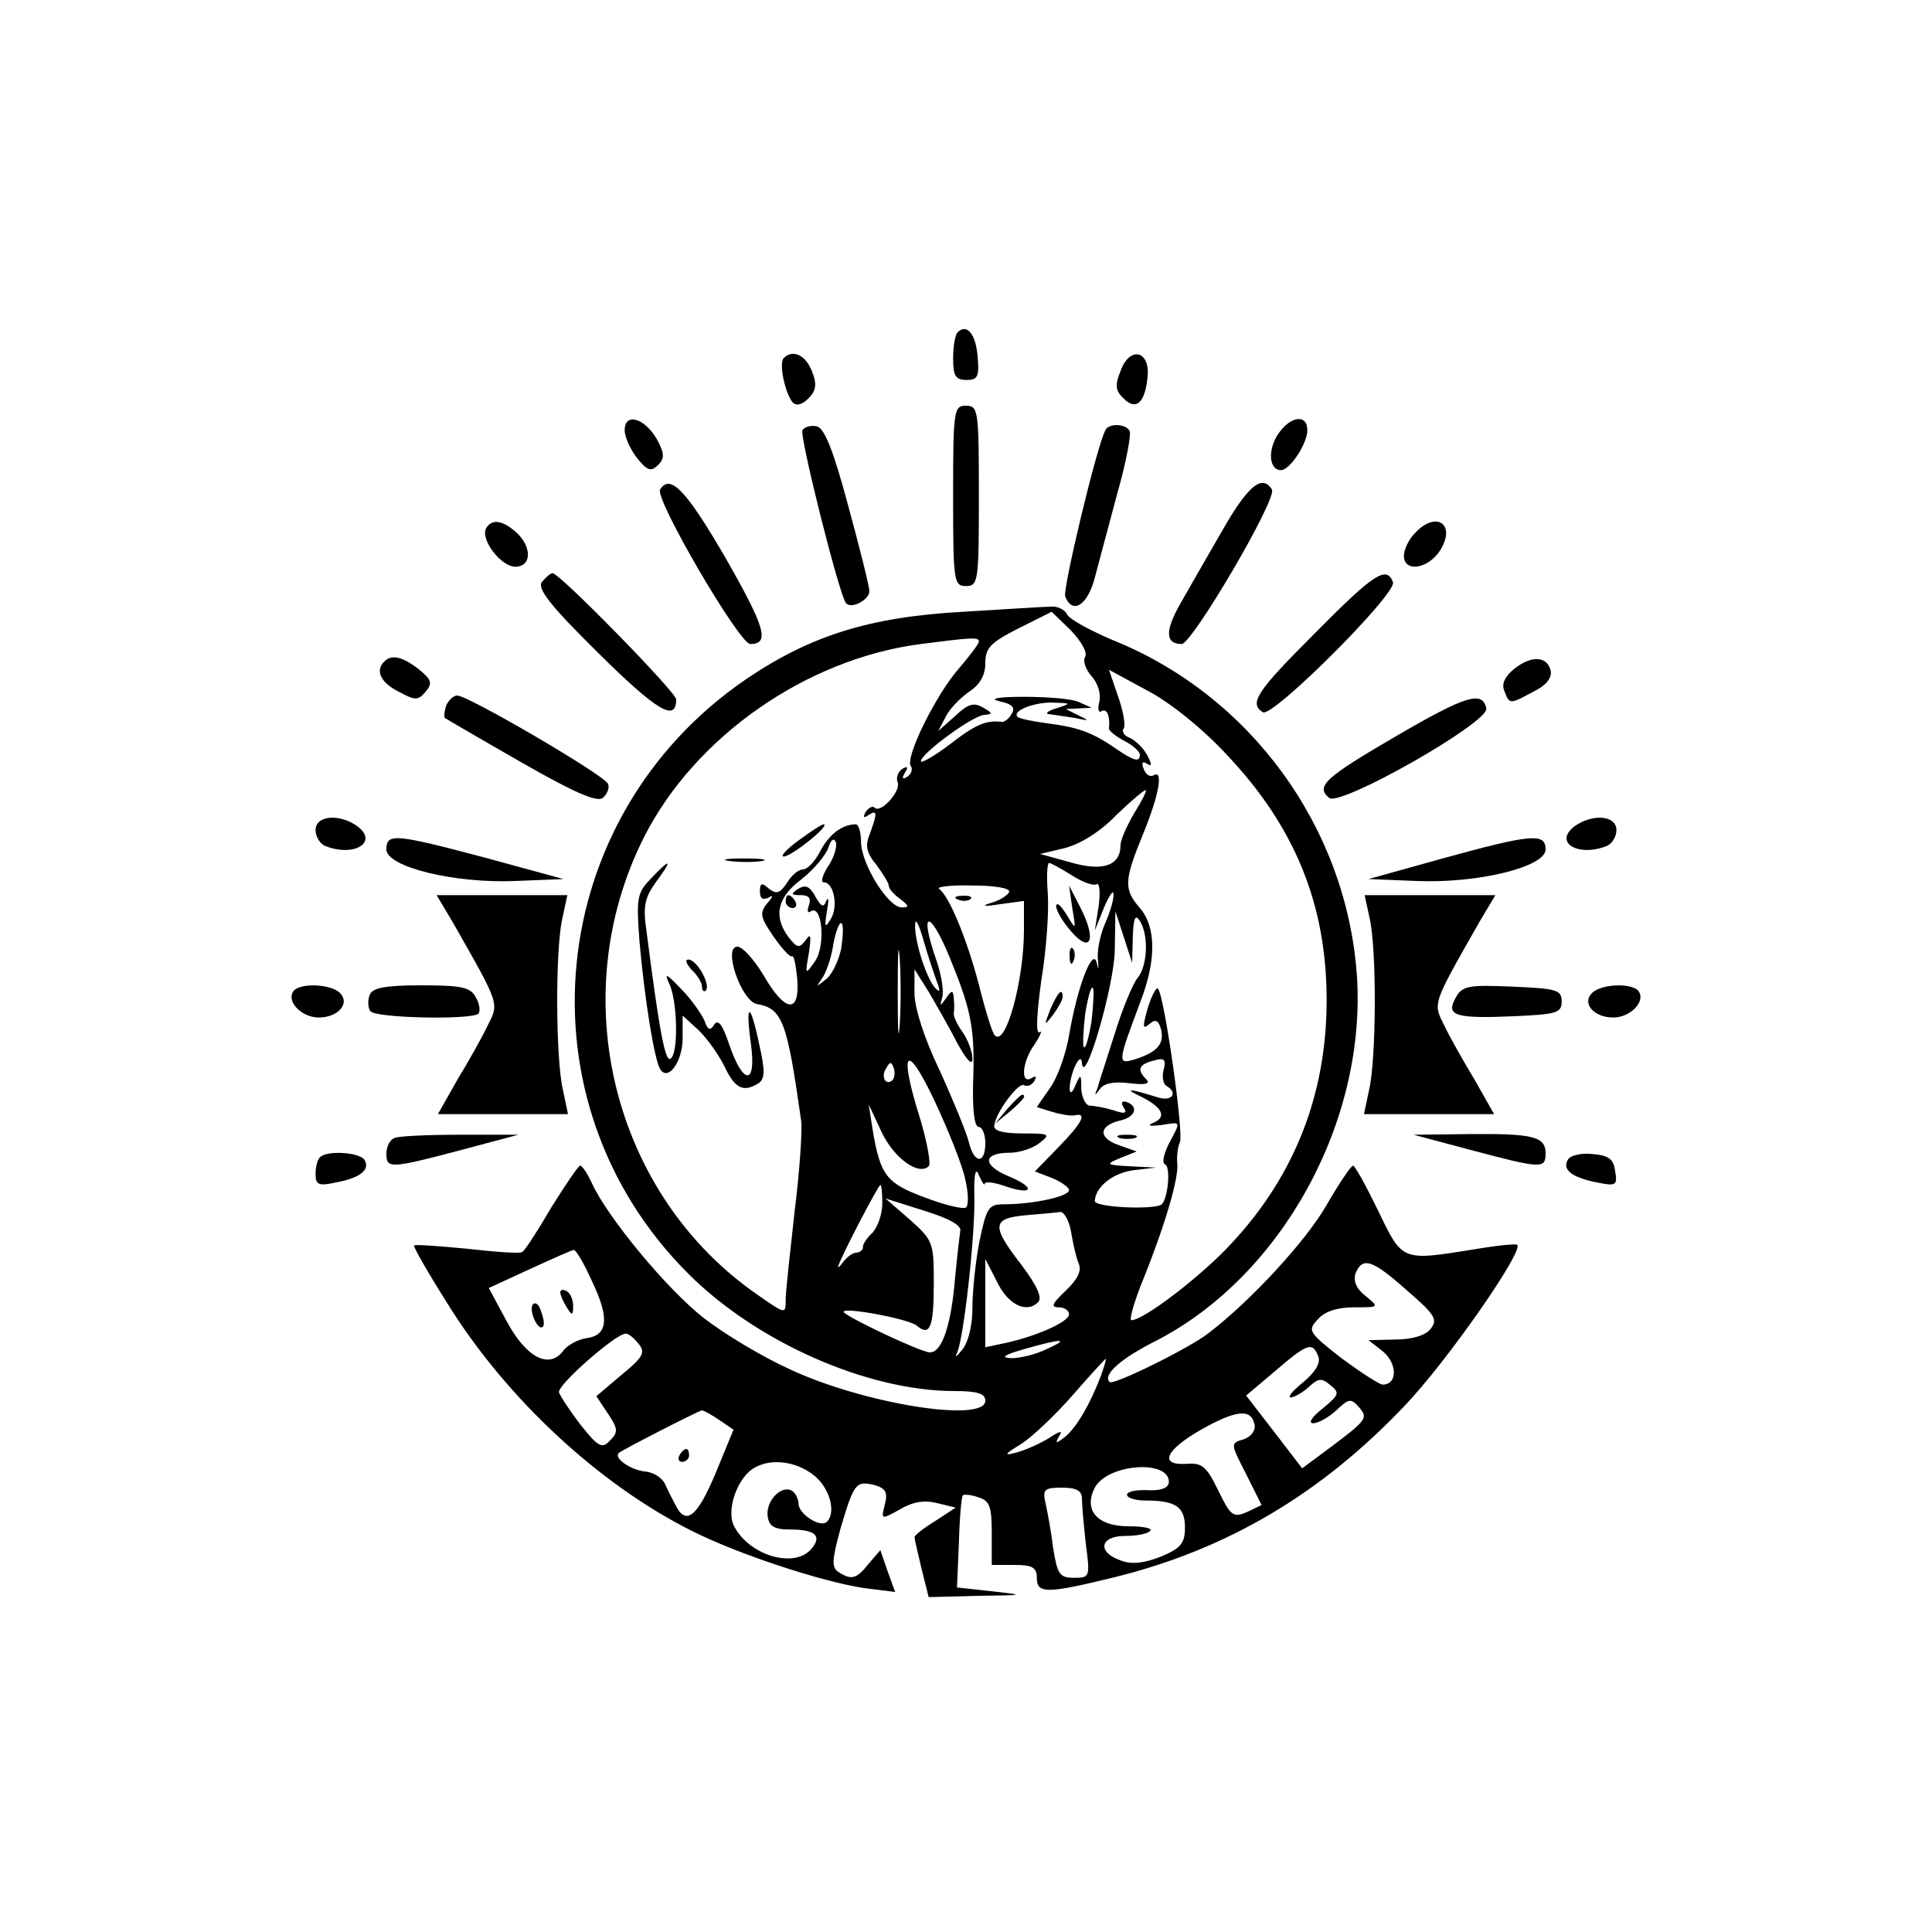 <?xml version="1.0" standalone="no"?>
<!DOCTYPE svg PUBLIC "-//W3C//DTD SVG 20010904//EN"
 "http://www.w3.org/TR/2001/REC-SVG-20010904/DTD/svg10.dtd">
<svg version="1.0" xmlns="http://www.w3.org/2000/svg"
 width="300pt" height="300pt" viewBox="0 0 300 300"
 preserveAspectRatio="xMidYMid meet">

<g transform="translate(0,300) scale(0.1,-0.1)"
fill="#000000" stroke="none">
<path d="M1487 2484 c-4 -4 -7 -22 -7 -41 0 -27 4 -33 21 -33 17 0 20 5 17 37
-3 35 -17 51 -31 37z"/>
<path d="M1217 2444 c-8 -8 2 -55 14 -69 6 -6 15 -3 24 6 12 12 14 22 6 42
-10 26 -30 35 -44 21z"/>
<path d="M1740 2424 c-9 -22 -8 -31 5 -43 19 -19 33 -7 37 34 4 41 -28 48 -42
9z"/>
<path d="M1480 2230 c0 -133 1 -140 20 -140 19 0 20 7 20 140 0 133 -1 140
-20 140 -19 0 -20 -7 -20 -140z"/>
<path d="M970 2332 c0 -11 9 -30 19 -43 16 -20 22 -22 33 -11 10 10 10 18 -2
40 -19 33 -50 42 -50 14z"/>
<path d="M1984 2325 c-16 -25 -13 -55 5 -55 14 0 41 41 41 62 0 26 -27 22 -46
-7z"/>
<path d="M1246 2332 c-5 -8 58 -260 68 -269 9 -9 36 6 36 19 0 7 -15 67 -33
133 -23 86 -37 121 -49 123 -9 2 -19 -1 -22 -6z"/>
<path d="M1717 2333 c-13 -21 -67 -248 -63 -259 11 -29 35 -14 46 29 6 23 22
82 35 131 14 49 22 93 19 97 -6 11 -31 12 -37 2z"/>
<path d="M1025 2240 c-9 -14 123 -240 140 -240 31 0 23 26 -38 133 -61 105
-86 132 -102 107z"/>
<path d="M1899 2178 c-23 -40 -53 -92 -66 -115 -24 -42 -24 -63 2 -63 16 0
149 226 140 240 -15 24 -37 6 -76 -62z"/>
<path d="M755 2180 c-10 -17 23 -60 45 -60 26 0 26 31 2 53 -21 19 -38 22 -47
7z"/>
<path d="M2197 2172 c-10 -10 -17 -26 -17 -35 0 -26 37 -21 56 8 26 41 -6 63
-39 27z"/>
<path d="M842 2097 c-9 -10 11 -36 87 -111 91 -90 121 -108 121 -72 0 11 -181
196 -192 196 -3 0 -10 -6 -16 -13z"/>
<path d="M2042 2017 c-91 -91 -103 -109 -81 -123 15 -9 209 185 202 202 -10
26 -29 14 -121 -79z"/>
<path d="M1495 2050 c-145 -8 -237 -37 -337 -105 -314 -215 -357 -656 -89
-923 106 -106 278 -182 413 -182 36 0 48 -4 48 -15 0 -35 -189 -5 -304 49 -42
19 -102 55 -134 80 -57 45 -149 156 -173 209 -7 15 -15 27 -18 27 -3 0 -23
-30 -45 -65 -21 -36 -41 -67 -45 -69 -3 -3 -42 0 -86 5 -43 4 -80 7 -82 5 -2
-1 22 -43 53 -92 91 -146 235 -280 380 -352 72 -36 200 -78 266 -88 l48 -6
-12 33 -11 32 -18 -21 c-19 -24 -27 -26 -47 -13 -11 7 -10 19 3 67 21 71 24
75 53 68 17 -5 21 -11 16 -30 -6 -24 -6 -24 23 -8 20 12 38 15 58 10 l29 -7
-32 -21 c-18 -11 -32 -22 -32 -25 0 -2 5 -24 11 -49 l11 -44 77 2 c73 1 74 1
22 7 l-55 6 3 70 c1 38 4 71 6 73 2 2 13 1 24 -3 18 -5 21 -15 21 -56 l0 -49
35 0 c28 0 35 -4 35 -20 0 -25 15 -25 121 1 174 43 320 129 450 266 66 69 185
240 175 250 -2 2 -32 -1 -67 -7 -113 -18 -111 -19 -149 60 -19 39 -36 70 -39
70 -3 0 -22 -28 -41 -61 -32 -56 -117 -148 -182 -198 -28 -23 -150 -83 -155
-77 -11 11 16 36 74 65 194 101 325 340 310 566 -16 230 -165 435 -379 521
-35 15 -67 32 -71 40 -4 8 -16 13 -25 12 -9 0 -71 -4 -137 -8z m190 -70 c-4
-6 1 -20 10 -30 10 -11 15 -28 12 -40 -3 -11 -1 -18 4 -14 8 4 13 -8 11 -27
-1 -3 10 -12 23 -19 14 -7 25 -17 25 -22 0 -12 -9 -10 -38 10 -36 25 -59 33
-107 39 -22 3 -42 7 -45 10 -9 9 26 23 55 22 29 -1 29 -1 5 -9 -14 -4 -18 -9
-10 -9 8 -1 26 -4 40 -6 22 -5 22 -4 5 4 l-20 10 20 1 20 1 -20 9 c-11 5 -49
8 -85 8 -41 0 -55 -3 -38 -7 20 -4 25 -10 19 -19 -4 -8 -11 -13 -15 -13 -24 3
-40 -3 -80 -34 -25 -19 -46 -31 -46 -27 0 12 82 72 99 72 13 1 12 3 -2 11 -15
9 -24 6 -44 -13 l-26 -23 12 23 c6 12 23 29 36 38 17 11 25 26 25 44 0 24 8
32 51 54 l52 26 30 -29 c16 -17 26 -34 22 -41z m-165 24 c0 -4 -14 -22 -31
-42 -36 -41 -83 -137 -75 -151 4 -5 1 -13 -5 -17 -8 -5 -9 -3 -4 6 6 9 4 11
-4 6 -7 -5 -10 -14 -7 -21 5 -14 -27 -49 -36 -39 -3 3 -9 0 -14 -7 -4 -8 -3
-10 4 -5 14 9 15 5 3 -28 -8 -19 -6 -30 10 -49 10 -14 19 -28 19 -32 0 -5 8
-14 18 -21 14 -11 14 -13 2 -13 -21 0 -63 68 -63 102 0 15 -4 27 -8 27 -21 0
-41 -15 -55 -41 -8 -16 -20 -29 -27 -29 -7 0 -18 -9 -25 -21 -11 -16 -16 -18
-28 -9 -11 10 -14 9 -14 -4 0 -11 4 -14 13 -10 8 5 8 2 -2 -9 -12 -15 -10 -22
10 -51 13 -19 26 -33 29 -31 3 2 6 -15 8 -36 4 -54 -19 -51 -52 6 -15 25 -33
45 -41 45 -23 0 6 -84 30 -89 40 -7 47 -26 69 -181 2 -13 -2 -76 -10 -140 -7
-63 -14 -125 -14 -138 0 -23 0 -23 -43 7 -225 155 -302 463 -177 711 79 156
252 277 430 300 78 10 90 11 90 4z m385 -176 c106 -112 155 -233 155 -381 0
-145 -49 -272 -148 -378 -46 -50 -136 -119 -155 -119 -4 0 3 24 14 53 38 93
60 169 57 191 -1 11 1 26 4 32 7 10 -24 229 -34 239 -2 3 -10 -11 -16 -31 -8
-29 -8 -33 3 -24 9 8 14 6 18 -9 5 -22 -6 -35 -41 -46 -27 -8 -27 -6 9 90 25
65 24 116 -1 145 -25 29 -25 42 5 115 25 61 32 101 16 91 -5 -3 -12 1 -15 10
-4 9 -2 13 5 8 8 -5 8 -1 0 14 -6 11 -18 22 -26 26 -9 3 -14 10 -10 15 3 5 -1
28 -9 50 l-14 41 59 -32 c35 -18 86 -59 124 -100z m-144 -91 c-11 -19 -21 -41
-21 -49 0 -32 -27 -42 -78 -27 l-47 13 38 9 c24 6 55 25 80 51 23 22 44 40 46
39 2 -1 -6 -17 -18 -36z m-475 -82 c-9 -14 -12 -25 -7 -25 16 0 23 -38 11 -57
-9 -15 -10 -13 -6 12 3 17 3 24 -1 16 -4 -11 -8 -9 -17 7 -8 15 -15 19 -26 12
-13 -8 -12 -10 4 -10 12 0 16 -5 12 -16 -3 -8 -2 -13 3 -9 18 11 23 -53 7 -77
-16 -23 -16 -22 -10 12 4 27 3 32 -5 20 -10 -13 -13 -12 -26 4 -25 33 -18 63
20 91 19 15 37 37 41 48 4 13 9 17 12 9 2 -7 -3 -24 -12 -37z m378 -14 c17
-11 34 -17 39 -14 4 3 6 -12 3 -34 l-6 -38 14 35 c8 19 15 29 15 22 1 -7 -5
-28 -13 -46 -8 -18 -13 -44 -11 -57 1 -16 1 -17 -2 -4 -6 25 -30 -36 -43 -113
-5 -29 -18 -66 -30 -82 l-20 -29 22 -7 c13 -4 29 -7 36 -6 21 5 13 -11 -25
-50 l-36 -37 26 -10 c15 -6 27 -15 27 -19 0 -10 -56 -22 -101 -22 -24 0 -27
-5 -38 -57 -6 -31 -11 -77 -11 -103 0 -27 -6 -54 -16 -66 -8 -10 -12 -13 -8
-5 10 20 28 178 27 241 -1 37 2 49 7 35 5 -11 9 -17 9 -13 1 4 15 2 32 -4 44
-15 48 -2 4 16 -40 17 -39 36 3 36 15 0 36 7 46 15 18 14 16 15 -26 15 -31 0
-46 4 -44 13 3 21 38 67 46 62 5 -3 12 0 16 6 4 8 3 9 -4 5 -18 -11 -15 26 5
53 9 14 12 22 7 18 -6 -3 -4 30 3 81 8 48 12 108 10 135 -2 26 -1 47 2 47 3 0
19 -9 35 -19z m-97 -26 c-2 -5 -14 -13 -28 -17 -16 -5 -12 -6 14 -2 l37 5 0
-45 c0 -78 -28 -181 -45 -164 -4 3 -15 39 -25 79 -18 69 -46 138 -62 149 -4 3
20 6 52 5 34 0 59 -4 57 -10z m-112 -140 c5 -13 5 -17 -2 -10 -14 14 -33 73
-32 99 0 12 6 1 13 -24 7 -25 17 -54 21 -65z m304 70 c1 30 4 36 11 25 14 -22
12 -71 -4 -89 -7 -9 -23 -47 -35 -86 -12 -38 -25 -77 -27 -85 -5 -12 -4 -12 4
-1 6 9 22 12 46 9 24 -3 33 -1 26 6 -15 15 -12 23 11 29 17 5 20 2 16 -14 -3
-10 -1 -22 4 -25 19 -11 9 -25 -13 -18 -45 14 -53 14 -28 2 35 -17 42 -32 22
-41 -12 -5 -8 -6 11 -4 32 5 31 7 12 -29 -8 -16 -11 -30 -6 -32 9 -3 5 -52 -5
-62 -10 -9 -104 -5 -104 5 1 22 28 44 61 48 l34 4 -40 2 c-38 2 -39 3 -15 13
l25 10 -28 10 c-32 11 -31 30 2 38 24 5 30 22 10 29 -7 2 -9 -1 -4 -9 6 -9 1
-10 -16 -4 -13 4 -30 7 -36 7 -7 0 -13 12 -14 26 0 24 -1 24 -9 6 -5 -13 -9
-14 -9 -5 0 22 17 59 19 40 3 -42 50 118 51 174 l1 61 13 -40 13 -40 1 40z
m-453 -19 c-4 -18 -14 -40 -24 -47 -15 -12 -15 -12 -6 1 6 8 15 32 18 54 4 21
10 36 13 32 3 -3 2 -21 -1 -40z m174 -26 c29 -72 34 -102 31 -182 -1 -42 2
-68 9 -68 5 0 10 -11 10 -25 0 -34 -18 -32 -26 3 -4 15 -24 64 -45 110 -24 50
-39 97 -39 120 l0 37 22 -35 c11 -19 32 -55 44 -79 15 -27 24 -37 24 -25 0 11
-7 29 -15 41 -9 12 -15 26 -14 30 1 4 1 15 0 23 -1 13 -3 13 -12 0 -9 -13 -10
-13 -6 1 3 9 -1 34 -8 55 -31 88 -9 82 25 -6z m-83 -92 c-2 -29 -3 -6 -3 52 0
58 1 81 3 53 2 -29 2 -77 0 -105z m298 7 c-4 -25 -9 -44 -12 -41 -2 2 -1 25 2
51 4 25 9 44 12 41 2 -2 1 -25 -2 -51z m-196 -247 c5 -21 5 -40 1 -43 -5 -3
-34 4 -65 16 -59 22 -68 34 -80 105 l-6 39 20 -43 c19 -40 57 -68 73 -53 4 3
-2 35 -12 70 -35 110 -24 127 21 32 22 -47 44 -102 48 -123z m-113 155 c-10
-10 -19 5 -10 18 6 11 8 11 12 0 2 -7 1 -15 -2 -18z m-16 -192 c0 -16 -7 -36
-15 -45 -9 -8 -16 -19 -15 -23 0 -4 -5 -8 -10 -8 -6 0 -15 -7 -21 -15 -6 -8
-9 -10 -7 -5 6 18 62 125 65 125 2 0 3 -13 3 -29z m121 -43 c-1 -7 -5 -40 -8
-73 -6 -72 -20 -115 -39 -115 -14 0 -134 57 -134 63 0 8 100 -11 113 -21 21
-18 27 -4 27 66 0 62 -1 66 -37 98 l-38 33 60 -19 c39 -12 59 -23 56 -32z
m172 0 c3 -18 8 -41 12 -50 5 -12 -2 -25 -21 -43 -20 -19 -23 -25 -10 -25 9 0
16 -5 16 -11 0 -11 -48 -33 -97 -44 l-33 -7 0 69 0 68 18 -35 c17 -36 46 -50
64 -32 7 7 -2 26 -26 58 -47 61 -46 72 7 77 23 2 47 4 53 5 6 1 14 -13 17 -30z
m-744 -77 c28 -58 25 -85 -9 -89 -13 -2 -29 -11 -35 -19 -22 -30 -58 -11 -88
45 l-28 52 63 29 c35 16 66 30 69 30 3 1 16 -21 28 -48z m1266 -15 c44 -38 48
-45 36 -60 -8 -10 -29 -16 -55 -16 l-41 -1 23 -18 c22 -19 22 -51 -1 -51 -5 0
-34 19 -64 41 -51 40 -53 43 -37 60 11 13 31 19 57 19 39 0 39 0 17 18 -14 11
-19 23 -15 35 11 26 26 21 80 -27z m-1194 -82 c12 -14 8 -21 -26 -49 l-39 -33
18 -27 c16 -24 16 -29 3 -42 -12 -13 -18 -10 -45 24 -17 22 -32 45 -34 51 -3
11 87 90 103 91 4 1 13 -6 20 -15z m634 -9 c-16 -8 -41 -14 -55 -14 -17 1 -11
5 20 14 59 17 73 17 35 0z m422 -11 c4 -10 -4 -24 -23 -40 -16 -13 -25 -23
-20 -24 5 0 18 7 28 16 15 14 20 15 34 3 15 -12 13 -15 -12 -36 -17 -13 -23
-23 -15 -23 8 0 24 9 36 20 20 19 23 19 36 4 14 -17 12 -19 -62 -74 l-27 -20
-43 56 -44 57 45 38 c50 43 58 46 67 23z m-337 -29 c-17 -45 -38 -81 -56 -96
-14 -11 -16 -11 -10 0 7 10 3 10 -15 -2 -13 -8 -35 -18 -49 -22 -22 -6 -22 -4
6 13 17 11 53 45 80 76 27 31 50 56 51 56 1 0 -2 -11 -7 -25z m-593 -70 l22
-15 -28 -68 c-28 -67 -46 -82 -62 -49 -5 9 -13 25 -17 34 -5 9 -18 17 -30 18
-22 2 -50 21 -41 29 6 5 123 65 129 66 3 0 15 -7 27 -15z m831 -7 c2 -9 -5
-19 -17 -23 -21 -6 -20 -7 4 -54 l24 -48 -23 -11 c-21 -9 -25 -6 -44 33 -18
37 -25 44 -49 42 -44 -3 -34 21 22 53 55 31 78 33 83 8z m-684 -79 c24 -19 35
-57 20 -72 -10 -10 -44 12 -44 28 0 7 -5 17 -10 20 -17 10 -41 -16 -38 -39 2
-16 10 -21 35 -21 39 0 50 -10 33 -30 -26 -31 -96 -11 -120 35 -12 22 2 69 27
88 25 18 67 15 97 -9z m551 -10 c0 -9 -11 -14 -32 -13 -18 1 -33 -2 -33 -7 0
-5 13 -9 29 -9 47 0 61 -10 61 -42 0 -24 -6 -32 -37 -45 -26 -10 -45 -13 -63
-6 -37 13 -32 38 7 38 17 0 35 3 39 8 4 4 -11 7 -34 7 -48 0 -70 25 -52 60 20
37 115 44 115 9z m-135 -26 c0 -10 3 -42 6 -70 7 -52 6 -53 -18 -53 -23 0 -26
5 -33 48 -3 26 -9 57 -12 70 -4 19 -1 22 26 22 23 0 31 -5 31 -17z"/>
<path d="M1240 1695 c-19 -14 -29 -25 -23 -25 12 0 73 49 62 50 -3 0 -20 -11
-39 -25z"/>
<path d="M1133 1663 c15 -2 37 -2 50 0 12 2 0 4 -28 4 -27 0 -38 -2 -22 -4z"/>
<path d="M1010 1635 c-21 -22 -22 -30 -17 -97 8 -90 23 -183 32 -198 12 -20
35 11 35 48 l0 35 24 -22 c14 -13 32 -39 41 -57 16 -34 29 -41 53 -26 10 7 10
20 1 60 -14 67 -22 67 -13 1 9 -65 -12 -65 -34 0 -10 30 -17 39 -23 30 -6 -10
-10 -9 -15 6 -5 11 -21 34 -37 50 -22 23 -26 25 -18 8 13 -26 15 -110 2 -117
-8 -5 -17 41 -37 197 -6 40 -3 53 15 78 26 35 23 38 -9 4z"/>
<path d="M1074 1494 c9 -8 16 -20 16 -26 0 -6 3 -9 6 -6 8 9 -14 48 -27 48 -6
0 -3 -7 5 -16z"/>
<path d="M1220 1600 c0 -5 5 -10 11 -10 5 0 7 5 4 10 -3 6 -8 10 -11 10 -2 0
-4 -4 -4 -10z"/>
<path d="M1665 1590 c6 -35 6 -35 -9 -10 -9 14 -15 20 -16 13 0 -7 10 -24 23
-39 31 -36 40 -13 15 36 l-18 35 5 -35z"/>
<path d="M1661 1514 c0 -11 3 -14 6 -6 3 7 2 16 -1 19 -3 4 -6 -2 -5 -13z"/>
<path d="M1631 1433 c-10 -26 -10 -27 4 -9 8 11 15 23 15 28 0 15 -7 8 -19
-19z"/>
<path d="M1564 1278 l-19 -23 23 19 c21 18 27 26 19 26 -2 0 -12 -10 -23 -22z"/>
<path d="M1488 1603 c7 -3 16 -2 19 1 4 3 -2 6 -13 5 -11 0 -14 -3 -6 -6z"/>
<path d="M1738 1233 c6 -2 18 -2 25 0 6 3 1 5 -13 5 -14 0 -19 -2 -12 -5z"/>
<path d="M870 993 c0 -4 5 -15 10 -23 8 -13 10 -13 10 2 0 9 -4 20 -10 23 -5
3 -10 3 -10 -2z"/>
<path d="M827 974 c-6 -10 9 -42 16 -34 3 3 1 14 -3 24 -3 11 -9 15 -13 10z"/>
<path d="M1055 740 c-3 -5 -1 -10 4 -10 6 0 11 5 11 10 0 6 -2 10 -4 10 -3 0
-8 -4 -11 -10z"/>
<path d="M597 1973 c-15 -14 -6 -33 22 -47 26 -14 30 -14 42 0 11 13 9 19 -11
35 -26 20 -42 23 -53 12z"/>
<path d="M2352 1962 c-15 -12 -21 -24 -16 -35 8 -21 8 -21 45 -1 19 9 29 21
27 32 -5 23 -29 25 -56 4z"/>
<path d="M693 1905 c-3 -9 -4 -18 -2 -20 3 -2 56 -33 119 -69 82 -47 117 -62
126 -55 7 6 11 16 8 22 -5 13 -217 137 -234 137 -6 0 -13 -7 -17 -15z"/>
<path d="M2168 1857 c-110 -64 -126 -78 -104 -96 17 -14 248 117 244 139 -6
28 -32 20 -140 -43z"/>
<path d="M490 1711 c0 -10 7 -22 16 -25 44 -17 82 6 49 31 -28 20 -65 17 -65
-6z"/>
<path d="M2445 1717 c-33 -25 5 -48 49 -31 9 3 16 15 16 25 0 23 -37 26 -65 6z"/>
<path d="M600 1681 c0 -27 105 -53 200 -49 l75 3 -121 33 c-140 37 -154 39
-154 13z"/>
<path d="M2240 1667 l-115 -32 75 -3 c95 -4 200 22 200 49 0 26 -22 24 -160
-14z"/>
<path d="M703 1568 c74 -130 72 -125 54 -161 -8 -17 -30 -56 -47 -84 l-30 -53
101 0 101 0 -8 38 c-11 47 -12 215 -1 265 l8 37 -101 0 -102 0 25 -42z"/>
<path d="M2127 1573 c11 -50 10 -218 -1 -265 l-8 -38 101 0 101 0 -30 53 c-17
28 -39 67 -47 84 -18 36 -20 31 54 161 l25 42 -102 0 -101 0 8 -37z"/>
<path d="M455 1460 c-10 -16 14 -40 40 -40 30 0 49 22 33 38 -15 15 -65 16
-73 2z"/>
<path d="M574 1455 c-3 -8 -3 -19 1 -25 7 -11 157 -14 168 -4 3 4 2 15 -4 25
-8 16 -22 19 -85 19 -56 0 -76 -4 -80 -15z"/>
<path d="M2260 1450 c-15 -27 -1 -32 91 -28 66 3 74 5 74 23 0 18 -8 20 -77
23 -69 3 -78 1 -88 -18z"/>
<path d="M2472 1458 c-16 -16 3 -38 33 -38 26 0 50 24 40 40 -8 14 -58 13 -73
-2z"/>
<path d="M613 1233 c-7 -2 -13 -13 -13 -24 0 -24 5 -24 115 5 l90 24 -90 0
c-49 0 -96 -2 -102 -5z"/>
<path d="M2285 1214 c109 -29 115 -29 115 -5 0 26 -19 31 -118 30 l-87 -1 90
-24z"/>
<path d="M497 1203 c-4 -3 -7 -15 -7 -26 0 -17 5 -19 32 -13 38 7 53 20 44 35
-8 12 -59 15 -69 4z"/>
<path d="M2435 1200 c-10 -16 5 -28 44 -36 30 -6 33 -5 29 17 -2 19 -10 25
-35 27 -17 2 -34 -2 -38 -8z"/>
</g>
</svg>
